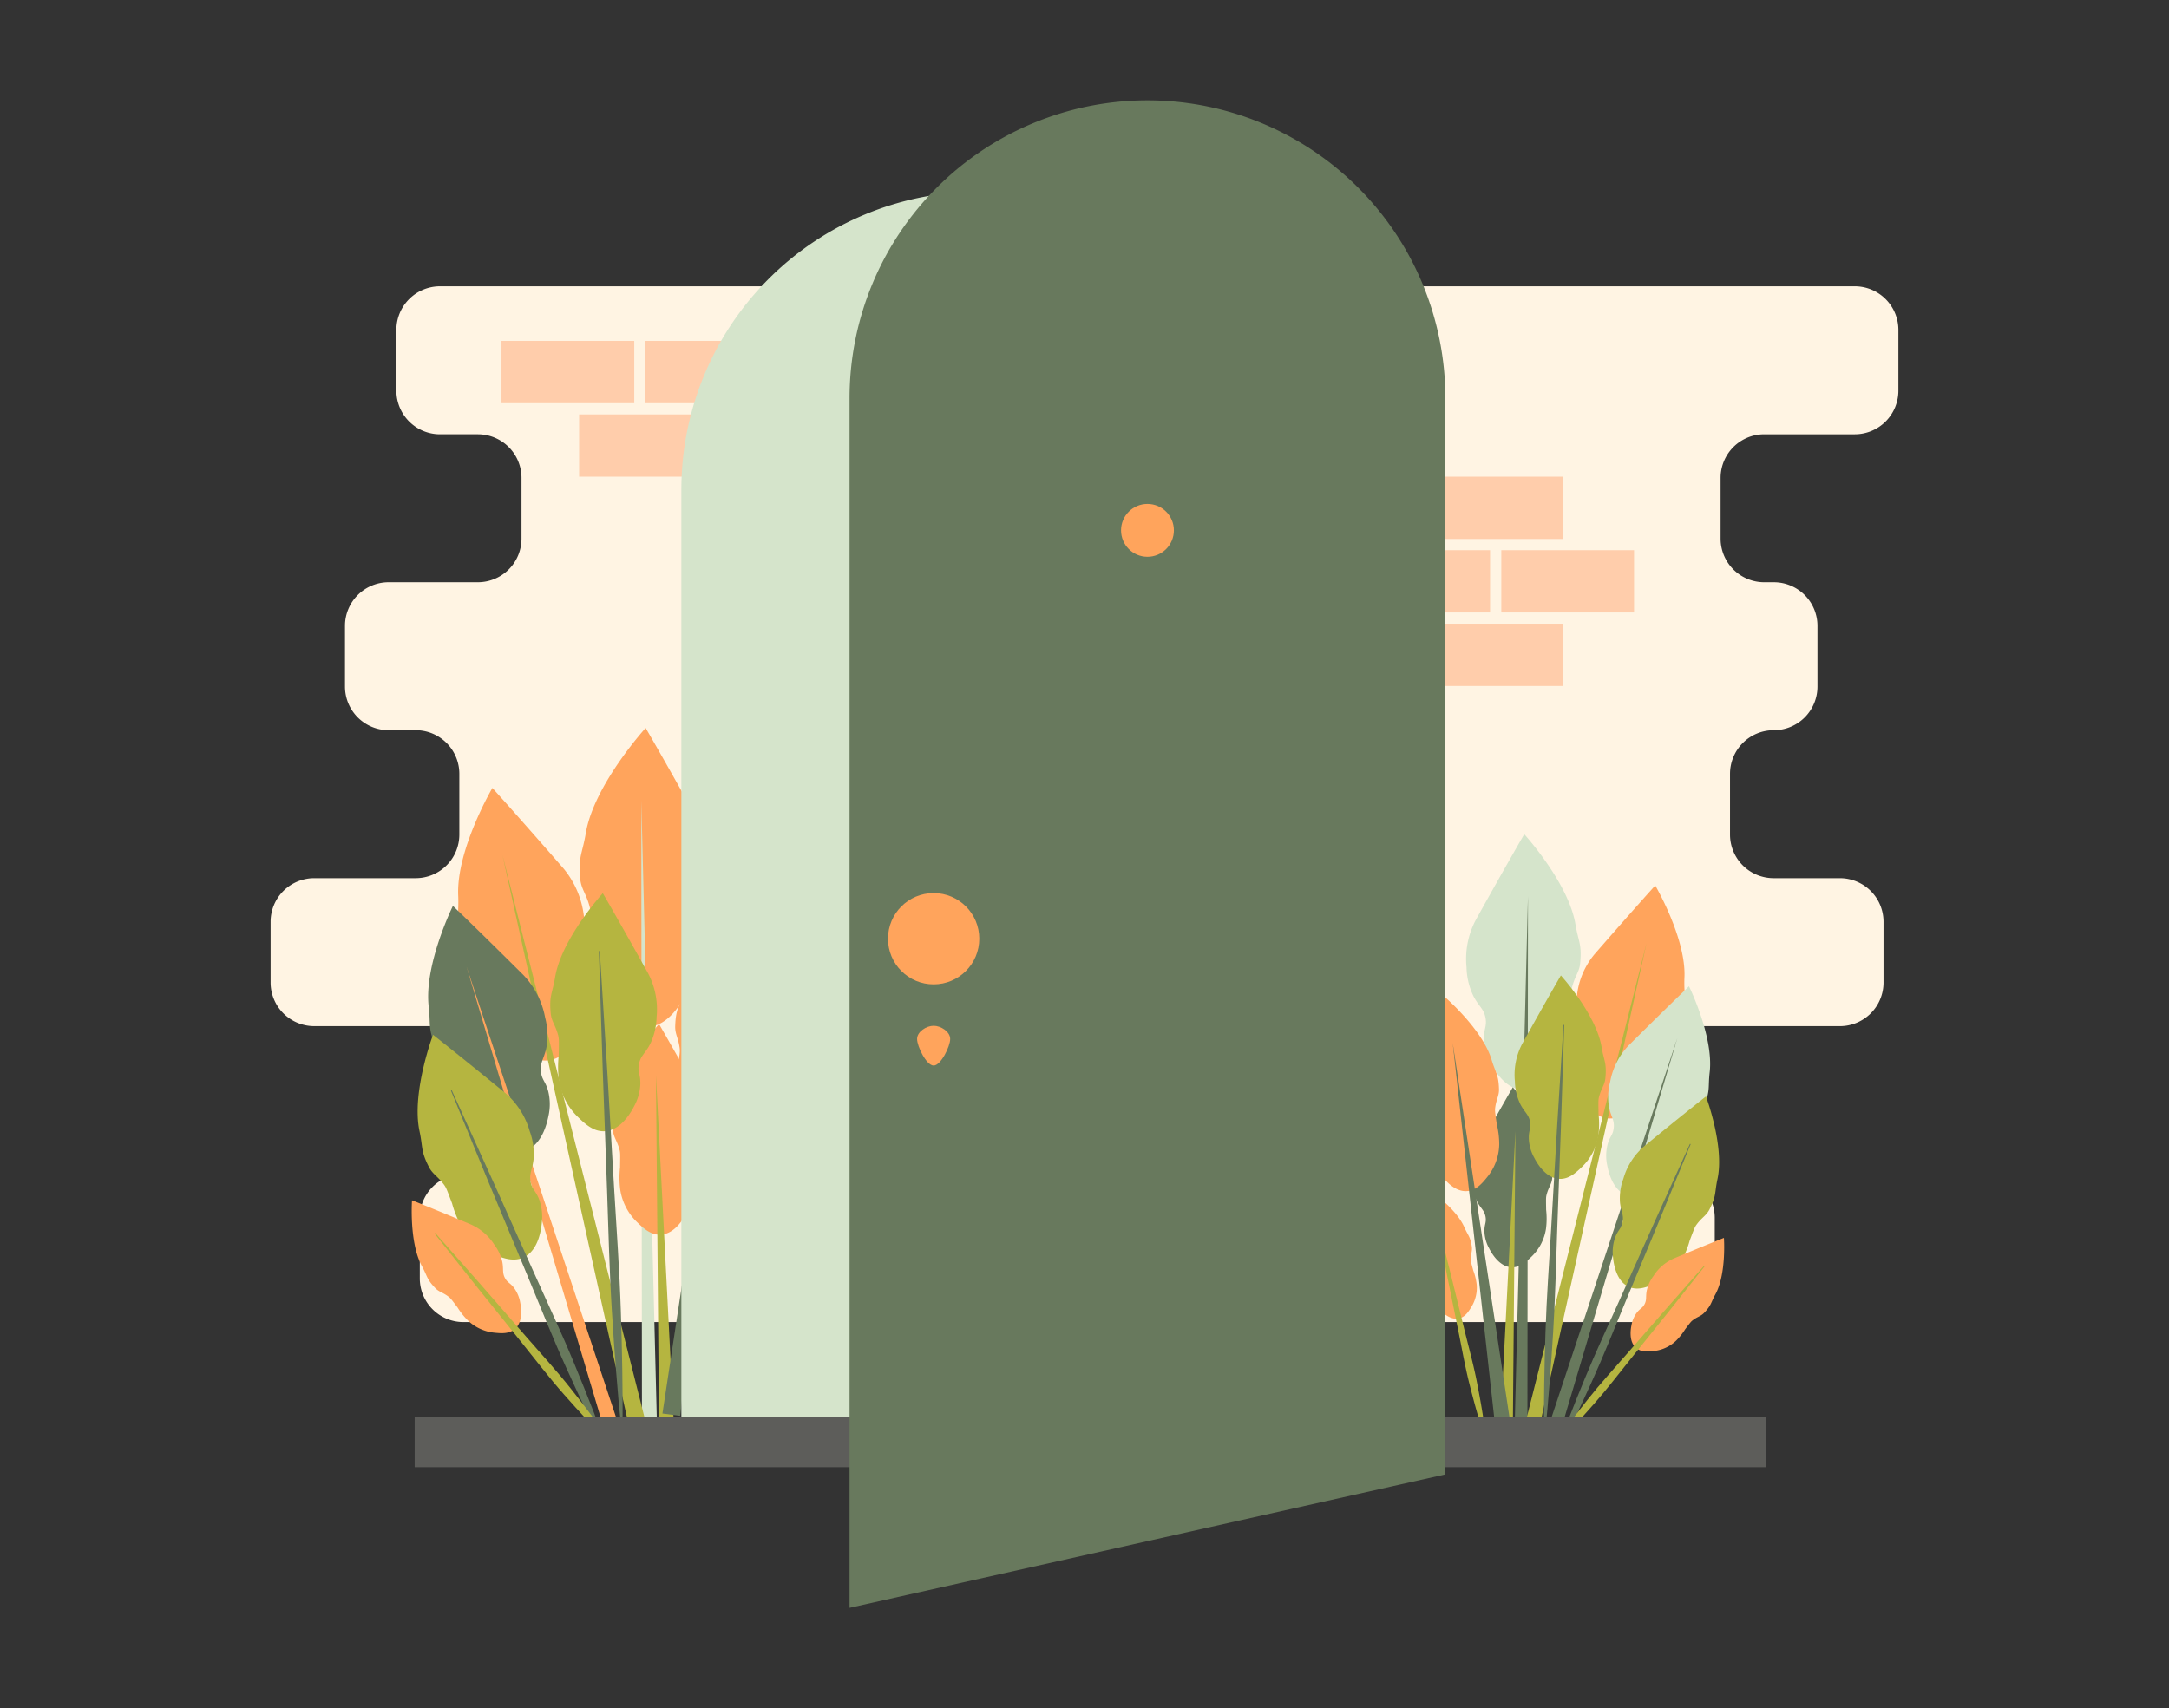 <svg xmlns="http://www.w3.org/2000/svg" data-name="Layer 1" viewBox="0 0 650 512"><rect x="0" y="0" width="650" height="512" fill="#333333" stroke="none"/><path fill="#fff4e3" d="M81.096,276.294v18.191A13.079,13.079,0,0,0,94.175,307.565l46.166,0a13.079,13.079,0,0,1,13.079,13.079l0,18.191a13.079,13.079,0,0,1-13.079,13.079h-1.458a13.079,13.079,0,0,0-13.079,13.079l0,18.191a13.079,13.079,0,0,0,13.079,13.079l361.907 0a13.079,13.079,0,0,0,13.079-13.079V364.995a13.079,13.079,0,0,0-13.079-13.079h0a13.079,13.079,0,0,1-13.079-13.079l0-18.191a13.079,13.079,0,0,1,13.079-13.079l50.579,0a13.079,13.079,0,0,0,13.079-13.079l0-18.191a13.079,13.079,0,0,0-13.079-13.079H531.524a13.079,13.079,0,0,1-13.079-13.079V231.944A13.079,13.079,0,0,1,531.524,218.865h.048A13.079,13.079,0,0,0,544.651,205.786V187.594A13.079,13.079,0,0,0,531.572,174.515l-2.871,0a13.079,13.079,0,0,1-13.079-13.079l0-18.191a13.079,13.079,0,0,1,13.079-13.079l27.125,0a13.079,13.079,0,0,0,13.079-13.079V98.894a13.079,13.079,0,0,0-13.079-13.079l-423.963-0a13.079,13.079,0,0,0-13.079,13.079v18.191a13.079,13.079,0,0,0,13.079,13.079h11.341a13.079,13.079,0,0,1,13.079,13.079l0,18.191a13.079,13.079,0,0,1-13.079,13.079l-26.74,0a13.079,13.079,0,0,0-13.079,13.079v18.191a13.079,13.079,0,0,0,13.079,13.079l8.112,0a13.079,13.079,0,0,1,13.079,13.079l0,18.191A13.079,13.079,0,0,1,124.574,263.215l-30.399,0A13.079,13.079,0,0,0,81.096,276.294Z" class="colordbe8ec svgShape"/><rect width="39.787" height="18.665" x="428.645" y="142.877" fill="#ffcdab" class="colorb9d4db svgShape"/><rect width="39.787" height="18.665" x="428.645" y="186.946" fill="#ffcdab" class="colorb9d4db svgShape"/><rect width="39.787" height="18.665" x="406.752" y="164.906" fill="#ffcdab" class="colorb9d4db svgShape"/><rect width="39.787" height="18.665" x="449.903" y="164.906" fill="#ffcdab" class="colorb9d4db svgShape"/><rect width="39.787" height="18.665" x="173.545" y="124.212" fill="#ffcdab" transform="rotate(180 193.438 133.544)" class="colorb9d4db svgShape"/><rect width="39.787" height="18.665" x="193.438" y="102.182" fill="#ffcdab" transform="rotate(180 213.331 111.514)" class="colorb9d4db svgShape"/><rect width="39.787" height="18.665" x="150.287" y="102.182" fill="#ffcdab" transform="rotate(180 170.18 111.514)" class="colorb9d4db svgShape"/><path fill="#d5e4cb" d="M456.199,326.62c-5.478-.278-8.783-6.664-9.545-8.139a16.115,16.115,0,0,1-1.94-7.013c-.092-3.115.907-3.777.476-6.281-.487-2.826-2.028-3.534-3.62-6.591a20.889,20.889,0,0,1-2.089-8.673,25.003,25.003,0,0,1,2.715-14.076c9.223-16.604,14.59-25.81,14.59-25.81s13.258,14.564,15.337,26.99c.889,5.312,1.98,5.908,1.412,11.724-.245,2.518-1.504,3.73-2.352,6.871-.349,1.294-.289,1.928-.224,6.575a33.24,33.24,0,0,1-.054,7.961,20.741,20.741,0,0,1-6.12,11.896C462.561,324.191,459.843,326.805,456.199,326.62Z" class="colore06714 svgShape"/><polygon fill="#68795d" points="457.9 268.66 457.73 428.067 453.902 428.017 457.9 268.66" class="coloree781d svgShape"/><path fill="#ffa45c" d="M480.727,335.017c-4.934-1.31-6.711-7.762-7.12-9.252a14.997,14.997,0,0,1-.413-6.76c.518-2.854,1.555-3.264,1.645-5.626.102-2.667-1.164-3.609-2.024-6.7a19.441,19.441,0,0,1-.229-8.299,23.269,23.269,0,0,1,5.188-12.292c11.601-13.337,18.264-20.683,18.264-20.683s9.26,15.818,8.755,27.532c-.216,5.008.662,5.761-.976,10.946-.709,2.245-2.089,3.106-3.467,5.802-.568,1.111-.635,1.7-1.472,5.943a30.934,30.934,0,0,1-1.585,7.237,19.303,19.303,0,0,1-7.867,9.649C486.988,334.033,484.009,335.889,480.727,335.017Z" class="colorf9ae2b svgShape"/><polygon fill="#b5b540" points="493.461 282.577 459.789 434.696 455.32 433.638 493.461 282.577" class="color409cb5 svgShape"/><path fill="#68795d" d="M452.943,379.842c-3.86-.196-6.188-4.695-6.725-5.734a11.354,11.354,0,0,1-1.367-4.941c-.065-2.195.639-2.661.335-4.425-.343-1.991-1.429-2.49-2.551-4.644a14.717,14.717,0,0,1-1.472-6.11,17.615,17.615,0,0,1,1.913-9.917c6.498-11.698,10.279-18.184,10.279-18.184s9.341,10.261,10.806,19.015c.626,3.743,1.395,4.162.995,8.26-.173,1.774-1.06,2.628-1.657,4.841-.246.912-.204,1.358-.158,4.632a23.419,23.419,0,0,1-.038,5.609,14.613,14.613,0,0,1-4.312,8.381C457.426,378.13,455.511,379.972,452.943,379.842Z" class="coloree781d svgShape"/><polygon fill="#b5b540" points="454.143 339.006 453.351 429.129 449.525 429.014 454.143 339.006" class="color409cb5 svgShape"/><path fill="#b5b540" d="M467.292,353.341c-4.362-.221-6.993-5.306-7.6-6.48a12.83,12.83,0,0,1-1.545-5.584c-.073-2.48.722-3.007.379-5.001-.388-2.25-1.614-2.814-2.882-5.248a16.632,16.632,0,0,1-1.663-6.905A19.907,19.907,0,0,1,456.142,312.916c7.343-13.22,11.616-20.55,11.616-20.55s10.556,11.596,12.211,21.489c.708,4.23,1.576,4.704,1.125,9.335-.195,2.005-1.198,2.97-1.872,5.471-.278,1.03-.23,1.535-.178,5.235a26.465,26.465,0,0,1-.043,6.338,16.514,16.514,0,0,1-4.873,9.471C472.358,351.407,470.194,353.489,467.292,353.341Z" class="color409cb5 svgShape"/><path fill="#68795d" d="M468.762,307.2l-.992,30.707-1.107,30.702c-.36,10.234-.588,20.475-1.221,30.696-.325,5.11-.649,10.221-1.073,15.326l-.639,7.658c-.259,2.55-.474,5.103-.772,7.652l-.229-.011c-.055-2.565-.029-5.127-.046-7.691l.086-7.684c.06-5.123.219-10.241.378-15.359.333-10.235,1.073-20.452,1.681-30.674l1.795-30.669,1.909-30.664Z" class="coloree781d svgShape"/><path fill="#ffa45c" d="M439.668,357.011c-4.204.319-7.342-4.23-8.066-5.28a12.385,12.385,0,0,1-2.159-5.159c-.372-2.366.326-2.968-.246-4.835-.645-2.108-1.888-2.498-3.399-4.674a16.054,16.054,0,0,1-2.433-6.41,19.216,19.216,0,0,1,.706-10.995c5.423-13.553,8.622-21.092,8.622-21.092s11.519,9.819,14.309,19.091c1.193,3.964,2.082,4.312,2.213,8.802.057,1.944-.785,2.99-1.127,5.467-.141,1.02-.034,1.498.467,5.034a25.546,25.546,0,0,1,.73,6.075,15.94,15.94,0,0,1-3.513,9.662C444.283,354.543,442.464,356.799,439.668,357.011Z" class="colorf9ae2b svgShape"/><polygon fill="#68795d" points="435.348 312.657 452.484 425.656 447.929 426.254 435.348 312.657" class="coloree781d svgShape"/><path fill="#d5e4cb" d="M487.566,358.3c-4.428-1.523-5.63-7.543-5.906-8.933a13.758,13.758,0,0,1,.066-6.212c.661-2.577,1.637-2.884,1.875-5.04.269-2.434-.828-3.379-1.411-6.263a17.834,17.834,0,0,1,.337-7.608,21.345,21.345,0,0,1,5.555-10.905c11.492-11.44,18.071-17.723,18.071-17.723s7.432,15.082,6.2,25.767c-.527,4.568.227,5.314-1.613,9.951-.797,2.008-2.116,2.704-3.554,5.081-.592.979-.693,1.513-1.738,5.341a28.378,28.378,0,0,1-1.926,6.518,17.707,17.707,0,0,1-7.833,8.311C493.359,357.812,490.511,359.313,487.566,358.3Z" class="colore06714 svgShape"/><polygon fill="#68795d" points="502.665 311.156 467.725 428.654 464.074 427.506 502.665 311.156" class="coloree781d svgShape"/><path fill="#ffa45c" d="M437.16,395.18c-2.83.573-5.349-2.254-5.93-2.907a8.483,8.483,0,0,1-1.904-3.324c-.453-1.577-.03-2.045-.576-3.265-.617-1.378-1.495-1.538-2.706-2.89a10.997,10.997,0,0,1-2.196-4.151,13.162,13.162,0,0,1-.451-7.533c2.539-9.671,4.076-15.066,4.076-15.066s8.661,5.7,11.341,11.766c1.146,2.593,1.78,2.755,2.249,5.795.203,1.316-.281,2.099-.304,3.811-.009.705.104,1.021.743,3.382a17.498,17.498,0,0,1,1.01,4.067,10.919,10.919,0,0,1-1.57,6.865C440.088,393.112,439.043,394.799,437.16,395.18Z" class="colorf9ae2b svgShape"/><path fill="#b5b540" d="M430.583 365.372l4.126 16.324 4.014 16.35c1.323 5.453 2.84 10.863 3.902 16.375 1.076 5.509 2.06 11.038 2.669 16.651l-.224.05c-1.843-5.337-3.31-10.758-4.686-16.199-1.39-5.438-2.325-10.978-3.453-16.475l-3.341-16.5L430.359 365.422zM488.098 385.691c-4.011-1.832-4.588-7.584-4.72-8.912a12.955 12.955 0 01.629-5.816c.855-2.355 1.798-2.554 2.218-4.552.474-2.256-.467-3.242-.751-5.999a16.793 16.793 0 011.01-7.1 20.1 20.1 0 016.202-9.714c11.815-9.673 18.554-14.961 18.554-14.961s5.589 14.814 3.459 24.715c-.911 4.233-.272 5.001-2.42 9.179-.93 1.809-2.23 2.341-3.794 4.437-.645.863-.788 1.355-2.116 4.847a26.721 26.721 0 01-2.4 5.933 16.674 16.674 0 01-8.1 7.075C493.573 385.761 490.767 386.909 488.098 385.691z" class="color409cb5 svgShape"/><path fill="#68795d" d="M506.659,342.93l-9.77,23.779-9.876,23.733c-3.306,7.905-6.429,15.889-9.981,23.688-3.538,7.805-7.163,15.572-11.141,23.187l-.211-.091c2.817-8.116,5.987-16.08,9.243-24.006,3.242-7.932,6.914-15.679,10.403-23.505l10.508-23.46L506.448,342.839Z" class="coloree781d svgShape"/><path fill="#ffa45c" d="M490.269,404c-2.278-1.987-1.532-5.879-1.36-6.778a8.881,8.881,0,0,1,1.55-3.699c1.022-1.38,1.68-1.327,2.347-2.558.752-1.39.326-2.222.679-4.088a11.512,11.512,0,0,1,2.051-4.468,13.778,13.778,0,0,1,5.973-5.171c9.653-4.047,15.115-6.205,15.115-6.205s.778,10.826-2.557,16.915c-1.425,2.603-1.156,3.233-3.384,5.559-.964,1.007-1.923,1.103-3.36,2.174-.592.441-.782.736-2.338,2.771a18.317,18.317,0,0,1-2.736,3.429,11.43,11.43,0,0,1-6.704,3.066C493.852,405.116,491.784,405.322,490.269,404Z" class="colorf9ae2b svgShape"/><path fill="#b5b540" d="M510.847,379.553l-10.955,13.808-11.043,13.734c-3.693,4.568-7.233,9.264-11.131,13.66-3.887,4.406-7.846,8.751-12.1,12.85l-.176-.147c3.284-4.91,6.864-9.573,10.515-14.176,3.64-4.612,7.638-8.925,11.483-13.366l11.572-13.292,11.66-13.218Z" class="color409cb5 svgShape"/><path fill="#ffa45c" d="M194.172,307.799c6.41-.325,10.277-7.797,11.168-9.523a18.855,18.855,0,0,0,2.27-8.206c.107-3.644-1.062-4.42-.557-7.349.57-3.307,2.372-4.135,4.236-7.712a24.441,24.441,0,0,0,2.444-10.147,29.254,29.254,0,0,0-3.176-16.47c-10.791-19.427-17.071-30.199-17.071-30.199s-15.512,17.041-17.945,31.579c-1.04,6.215-2.316,6.912-1.653,13.717.287,2.946,1.76,4.364,2.752,8.039.408,1.514.338,2.256.262,7.693a38.891,38.891,0,0,0,.063,9.314c.905,7.725,6.153,12.949,7.161,13.918C186.728,304.956,189.908,308.015,194.172,307.799Z" class="colorf9ae2b svgShape"/><polygon fill="#d5e4cb" points="192.181 239.984 192.38 426.494 196.859 426.436 192.181 239.984" class="colore06714 svgShape"/><path fill="#ffa45c" d="M165.473,317.624c5.773-1.533,7.852-9.082,8.33-10.825a17.547,17.547,0,0,0,.483-7.909c-.606-3.339-1.819-3.819-1.925-6.583-.119-3.121,1.362-4.223,2.368-7.839a22.746,22.746,0,0,0,.267-9.71,27.225,27.225,0,0,0-6.07-14.382c-13.574-15.605-21.369-24.2-21.369-24.2s-10.834,18.508-10.244,32.213c.252,5.859-.775,6.74,1.142,12.808.83,2.627,2.445,3.634,4.057,6.788.664,1.3.743,1.989,1.723,6.953a36.194,36.194,0,0,0,1.855,8.468,22.585,22.585,0,0,0,9.205,11.29C158.147,316.473,161.633,318.643,165.473,317.624Z" class="colorf9ae2b svgShape"/><polygon fill="#b5b540" points="150.574 256.267 189.971 434.251 195.2 433.012 150.574 256.267" class="color409cb5 svgShape"/><path fill="#ffa45c" d="M197.98,370.069c4.516-.229,7.24-5.494,7.869-6.709a13.284,13.284,0,0,0,1.599-5.781c.076-2.568-.748-3.114-.392-5.178.401-2.33,1.672-2.914,2.984-5.434a17.22,17.22,0,0,0,1.722-7.149,20.61,20.61,0,0,0-2.238-11.604c-7.603-13.687-12.027-21.276-12.027-21.276s-10.929,12.006-12.643,22.249c-.733,4.379-1.632,4.87-1.164,9.664.202,2.076,1.24,3.075,1.939,5.664.288,1.067.238,1.589.184,5.42a27.4,27.4,0,0,0,.044,6.562,17.098,17.098,0,0,0,5.045,9.806C192.736,368.067,194.976,370.222,197.98,370.069Z" class="colorf9ae2b svgShape"/><polygon fill="#b5b540" points="196.577 322.291 197.504 427.737 201.98 427.602 196.577 322.291" class="color409cb5 svgShape"/><path fill="#b5b540" d="M181.192,339.063c5.103-.259,8.182-6.208,8.892-7.582a15.012,15.012,0,0,0,1.808-6.533c.085-2.902-.845-3.519-.443-5.851.454-2.633,1.889-3.293,3.373-6.14a19.46,19.46,0,0,0,1.946-8.079,23.292,23.292,0,0,0-2.529-13.113c-8.592-15.468-13.592-24.044-13.592-24.044s-12.35,13.568-14.287,25.143c-.828,4.949-1.844,5.503-1.316,10.922.229,2.346,1.401,3.475,2.191,6.401.325,1.205.269,1.796.208,6.125a30.964,30.964,0,0,0,.05,7.416,19.322,19.322,0,0,0,5.701,11.082C175.265,336.8,177.797,339.236,181.192,339.063Z" class="color409cb5 svgShape"/><path fill="#68795d" d="M179.472,285.076l1.161,35.928,1.295,35.922c.421,11.974.688,23.956,1.429,35.915.38,5.979.76,11.958,1.256,17.932l.747,8.961c.303,2.984.555,5.971.903,8.953l.268-.013c.065-3.002.034-5.999.054-8.998l-.101-8.991c-.07-5.994-.256-11.982-.442-17.971-.39-11.976-1.255-23.929-1.966-35.89l-2.1-35.884L179.741,285.063Z" class="coloree781d svgShape"/><path fill="#ffa45c" d="M213.513,343.357c4.918.373,8.591-4.949,9.438-6.178a14.491,14.491,0,0,0,2.526-6.036c.435-2.768-.381-3.472.288-5.657.755-2.466,2.21-2.923,3.977-5.469a18.784,18.784,0,0,0,2.847-7.499,22.483,22.483,0,0,0-.825-12.864c-6.345-15.857-10.088-24.678-10.088-24.678s-13.478,11.489-16.742,22.337c-1.395,4.638-2.436,5.045-2.589,10.298-.067,2.274.919,3.498,1.319,6.396.165,1.194.039,1.753-.546,5.89a29.89,29.89,0,0,0-.855,7.107,18.651,18.651,0,0,0,4.11,11.305C208.113,340.469,210.242,343.109,213.513,343.357Z" class="colorf9ae2b svgShape"/><polygon fill="#68795d" points="218.568 291.462 198.518 423.674 203.847 424.373 218.568 291.462" class="coloree781d svgShape"/><path fill="#68795d" d="M157.472,344.865c5.181-1.782,6.587-8.826,6.91-10.452a16.097,16.097,0,0,0-.078-7.268c-.774-3.015-1.916-3.374-2.194-5.897-.314-2.848.968-3.953,1.651-7.328a20.866,20.866,0,0,0-.394-8.902,24.974,24.974,0,0,0-6.499-12.759c-13.446-13.385-21.143-20.737-21.143-20.737s-8.696,17.646-7.254,30.148c.616,5.345-.266,6.218,1.887,11.643.932,2.349,2.476,3.164,4.158,5.944.693,1.145.811,1.771,2.033,6.249a33.201,33.201,0,0,0,2.254,7.626,20.718,20.718,0,0,0,9.165,9.724C150.693,344.294,154.025,346.051,157.472,344.865Z" class="coloree781d svgShape"/><polygon fill="#ffa45c" points="139.805 289.706 180.685 427.182 184.957 425.838 139.805 289.706" class="colorf9ae2b svgShape"/><path fill="#d5e4cb" d="M216.447,388.016c3.311.67,6.258-2.637,6.938-3.401a9.926,9.926,0,0,0,2.228-3.889c.53-1.845.035-2.393.674-3.821.722-1.612,1.749-1.8,3.166-3.381a12.867,12.867,0,0,0,2.57-4.857,15.4,15.4,0,0,0,.527-8.814c-2.971-11.315-4.769-17.628-4.769-17.628s-10.133,6.669-13.27,13.766c-1.341,3.034-2.083,3.223-2.631,6.781-.238,1.54.329,2.455.355,4.459.011.825-.122,1.195-.87,3.958a20.473,20.473,0,0,0-1.182,4.759,12.775,12.775,0,0,0,1.837,8.032C213.021,385.596,214.244,387.57,216.447,388.016Z" class="colore06714 svgShape"/><path fill="#ffa45c" d="M224.143,353.14l-4.827,19.1-4.696,19.13c-1.548,6.381-3.323,12.71-4.565,19.159-1.259,6.445-2.41,12.914-3.123,19.482l.262.059c2.156-6.244,3.873-12.587,5.483-18.953,1.627-6.363,2.72-12.845,4.04-19.276l3.909-19.306,3.778-19.335Z" class="colorf9ae2b svgShape"/><path fill="#b5b540" d="M156.848,376.913c4.693-2.143,5.367-8.873,5.522-10.427a15.158,15.158,0,0,0-.736-6.805c-1-2.755-2.104-2.988-2.595-5.326-.555-2.64.547-3.793.879-7.019a19.648,19.648,0,0,0-1.182-8.307,23.517,23.517,0,0,0-7.256-11.365c-13.824-11.318-21.709-17.505-21.709-17.505s-6.539,17.332-4.047,28.917c1.065,4.953.318,5.852,2.832,10.74,1.088,2.116,2.609,2.739,4.44,5.192.754,1.01.922,1.585,2.476,5.671a31.265,31.265,0,0,0,2.809,6.941,19.509,19.509,0,0,0,9.477,8.277C150.443,376.996,153.726,378.338,156.848,376.913Z" class="color409cb5 svgShape"/><path fill="#68795d" d="M135.132,326.882l11.431,27.822L158.118,382.472c3.868,9.249,7.522,18.59,11.678,27.715,4.14,9.132,8.381,18.22,13.035,27.129l.247-.106c-3.296-9.496-7.005-18.814-10.815-28.088-3.794-9.281-8.09-18.345-12.171-27.502l-12.295-27.449-12.418-27.396Z" class="coloree781d svgShape"/><path fill="#ffa45c" d="M154.308,398.335c2.665-2.325,1.793-6.879,1.591-7.93a10.391,10.391,0,0,0-1.813-4.327c-1.196-1.615-1.966-1.552-2.746-2.993-.88-1.626-.382-2.599-.794-4.783a13.469,13.469,0,0,0-2.4-5.227,16.121,16.121,0,0,0-6.989-6.05c-11.294-4.735-17.685-7.26-17.685-7.26s-.91,12.666,2.991,19.791c1.668,3.046,1.353,3.783,3.959,6.504,1.128,1.178,2.25,1.29,3.932,2.544.693.516.915.862,2.735,3.242a21.432,21.432,0,0,0,3.202,4.012,13.373,13.373,0,0,0,7.844,3.587C150.116,399.641,152.536,399.882,154.308,398.335Z" class="colorf9ae2b svgShape"/><path fill="#b5b540" d="M130.231,369.732l12.818,16.155,12.921,16.069c4.321,5.345,8.463,10.839,13.024,15.983,4.548,5.155,9.18,10.239,14.158,15.034l.206-.173c-3.843-5.745-8.03-11.201-12.303-16.586-4.259-5.397-8.936-10.443-13.436-15.638l-13.539-15.552L130.437,369.559Z" class="color409cb5 svgShape"/><rect width="405" height="15.12" x="124.269" y="424.64" fill="#5d5d5a" class="color4469a0 svgShape"/><path fill="#d5e4cb" d="M382.749,424.64V146.72a89.28,89.28,0,0,0-89.28-89.28h-0a89.28,89.28,0,0,0-89.28,89.28V424.64Z" class="colore06714 svgShape"/><path fill="#68795d" d="M433.149,441.92l-178.56,40V119.36A89.28,89.28,0,0,1,343.869,30.08h0A89.28,89.28,0,0,1,433.149,119.36Z" class="coloree781d svgShape"/><circle cx="279.789" cy="281.36" r="13.68" fill="#ffa45c" class="colorf9ae2b svgShape"/><circle cx="343.869" cy="158.96" r="7.92" fill="#ffa45c" class="colorf9ae2b svgShape"/><path fill="#ffa45c" d="M284.749,311.42c0,2.187-2.773,7.96-4.96,7.96s-4.96-5.773-4.96-7.96,2.773-3.96,4.96-3.96S284.749,309.233,284.749,311.42Z" class="colorf9ae2b svgShape"/></svg>